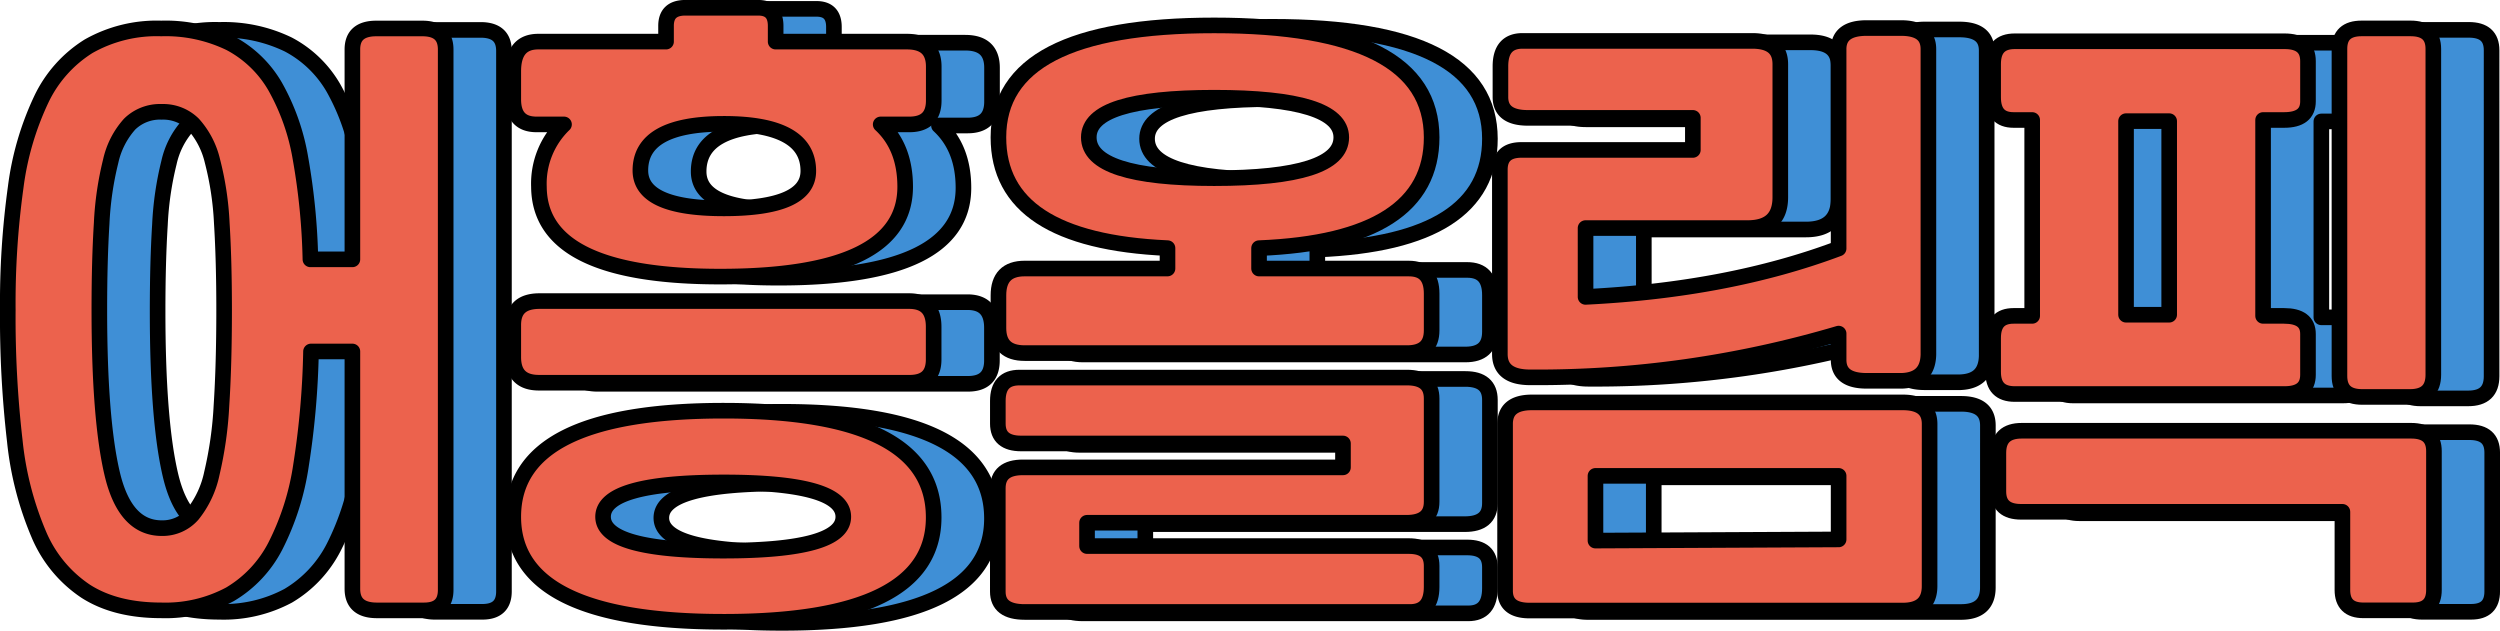 <svg xmlns="http://www.w3.org/2000/svg" width="400.5" height="101.033" viewBox="0 0 400.5 101.033">
  <defs>
    <style>
      .cls-1 {
        fill: #3f8fd6;
      }

      .cls-2 {
        fill: none;
        stroke: #000;
        stroke-linecap: round;
        stroke-linejoin: round;
        stroke-width: 2.5px;
      }

      .cls-3 {
        fill: #ec624d;
      }
    </style>
  </defs>
  <g id="그룹_205" data-name="그룹 205" transform="translate(-1271.342 -5191.372)">
    <path id="패스_7" data-name="패스 7" class="cls-1" d="M-542.043,606.035a23.675,23.675,0,0,1,11.022,2.335,18.073,18.073,0,0,1,7.239,6.959,35.339,35.339,0,0,1,4.062,11.536,105.147,105.147,0,0,1,1.589,16.159h6.725V609.4q0-3.362,3.83-3.362h7.379q3.734,0,3.736,3.362v86.589q0,3.268-3.456,3.269h-7.566q-3.923,0-3.923-3.456V657.782h-6.631a132.976,132.976,0,0,1-1.589,18.168,41.951,41.951,0,0,1-4.109,12.984,19.12,19.12,0,0,1-7.286,7.752,21.874,21.874,0,0,1-11.022,2.569q-7.285,0-12.049-3.036a20.469,20.469,0,0,1-7.52-9.06,51.723,51.723,0,0,1-3.876-15.039,172,172,0,0,1-1.121-20.97,134.915,134.915,0,0,1,1.261-19.662,46.727,46.727,0,0,1,4.11-14.1,20.259,20.259,0,0,1,7.566-8.5,22.125,22.125,0,0,1,11.629-2.849m10.088,45.116q0-7.938-.373-13.918a48.537,48.537,0,0,0-1.495-9.947,13.43,13.43,0,0,0-3.082-5.931,6.828,6.828,0,0,0-5.044-1.962,6.944,6.944,0,0,0-5.137,1.962,13.083,13.083,0,0,0-3.036,5.931,50.993,50.993,0,0,0-1.449,9.947q-.374,5.979-.373,13.918,0,17.468,2.055,26.2t7.939,8.734A6.358,6.358,0,0,0-537,683.891a15.648,15.648,0,0,0,3.082-6.586,60.912,60.912,0,0,0,1.541-10.929q.42-6.536.42-15.225" transform="translate(1848.536 4590.125)"/>
    <path id="패스_8" data-name="패스 8" class="cls-2" d="M-542.043,606.035a23.675,23.675,0,0,1,11.022,2.335,18.073,18.073,0,0,1,7.239,6.959,35.339,35.339,0,0,1,4.062,11.536,105.147,105.147,0,0,1,1.589,16.159h6.725V609.4q0-3.362,3.83-3.362h7.379q3.734,0,3.736,3.362v86.589q0,3.268-3.456,3.269h-7.566q-3.923,0-3.923-3.456V657.782h-6.631a132.976,132.976,0,0,1-1.589,18.168,41.951,41.951,0,0,1-4.109,12.984,19.12,19.12,0,0,1-7.286,7.752,21.874,21.874,0,0,1-11.022,2.569q-7.285,0-12.049-3.036a20.469,20.469,0,0,1-7.52-9.06,51.723,51.723,0,0,1-3.876-15.039,172,172,0,0,1-1.121-20.97,134.915,134.915,0,0,1,1.261-19.662,46.727,46.727,0,0,1,4.11-14.1,20.259,20.259,0,0,1,7.566-8.5A22.125,22.125,0,0,1-542.043,606.035Zm10.088,45.116q0-7.938-.373-13.918a48.537,48.537,0,0,0-1.495-9.947,13.43,13.43,0,0,0-3.082-5.931,6.828,6.828,0,0,0-5.044-1.962,6.944,6.944,0,0,0-5.137,1.962,13.083,13.083,0,0,0-3.036,5.931,50.993,50.993,0,0,0-1.449,9.947q-.374,5.979-.373,13.918,0,17.468,2.055,26.2t7.939,8.734A6.358,6.358,0,0,0-537,683.891a15.648,15.648,0,0,0,3.082-6.586,60.912,60.912,0,0,0,1.541-10.929Q-531.955,659.84-531.955,651.151Z" transform="translate(1848.536 4590.125)"/>
    <path id="패스_9" data-name="패스 9" class="cls-1" d="M-446.7,644.593q-28.956,0-29.05-14.385a13.181,13.181,0,0,1,4.017-9.995h-4.39q-3.737,0-3.737-4.017v-4.483q0-4.764,4.017-4.764h20.456v-2.522q0-2.894,3.083-2.9h11.676q2.8,0,2.8,2.9v2.522H-416.8q4.3,0,4.3,4.016v5.418q0,3.831-3.923,3.83h-4.577q3.923,3.643,3.923,9.995,0,14.386-29.611,14.385m-29.05,17q-4.111,0-4.11-4.11v-5.137q0-3.828,4.2-3.83h59.221q3.923,0,3.923,4.11v5.23q0,3.737-3.83,3.737Zm29.611,4.484q33.626,0,33.627,17.094,0,16.72-33.627,16.72-33.721,0-33.721-16.814,0-17,33.721-17m0,22.418q19.146,0,19.148-5.418,0-5.511-19.148-5.51-19.336,0-19.335,5.51,0,5.419,19.335,5.418m0-68.374q-13.359,0-13.358,7.472,0,6.073,13.358,6.071,13.543,0,13.544-5.978,0-7.565-13.544-7.566" transform="translate(1842.764 4591.264)"/>
    <path id="패스_10" data-name="패스 10" class="cls-2" d="M-446.7,644.593q-28.956,0-29.05-14.385a13.181,13.181,0,0,1,4.017-9.995h-4.39q-3.737,0-3.737-4.017v-4.483q0-4.764,4.017-4.764h20.456v-2.522q0-2.894,3.083-2.9h11.676q2.8,0,2.8,2.9v2.522H-416.8q4.3,0,4.3,4.016v5.418q0,3.831-3.923,3.83h-4.577q3.923,3.643,3.923,9.995Q-417.084,644.594-446.7,644.593Zm-29.05,17q-4.111,0-4.11-4.11v-5.137q0-3.828,4.2-3.83h59.221q3.923,0,3.923,4.11v5.23q0,3.737-3.83,3.737Zm29.611,4.484q33.626,0,33.627,17.094,0,16.72-33.627,16.72-33.721,0-33.721-16.814Q-479.855,666.077-446.134,666.076Zm0,22.418q19.146,0,19.148-5.418,0-5.511-19.148-5.51-19.336,0-19.335,5.51Q-465.469,688.5-446.134,688.495Zm0-68.374q-13.359,0-13.358,7.472,0,6.073,13.358,6.071,13.543,0,13.544-5.978Q-432.59,620.121-446.134,620.12Z" transform="translate(1842.764 4591.264)"/>
    <path id="패스_11" data-name="패스 11" class="cls-1" d="M-392.965,672.107q-3.737,0-3.737-3.177v-3.642q0-3.734,3.457-3.736h62.115q3.925,0,3.923,3.362v16.534q0,3.362-4.017,3.362h-51.187v3.736h51.561q3.642,0,3.642,3.176v3.363q0,4.014-3.457,4.017h-61.742q-4.3,0-4.3-3.257V679.286q0-3.349,4.017-3.35h51.28v-3.829Zm30.918-66.973q34.839,0,34.841,17.935,0,16.626-27.649,17.747v3.269h24.006q3.642,0,3.642,4.016v5.886q0,3.642-3.923,3.642h-61.275q-4.2,0-4.2-4.017v-5.23q0-4.3,4.2-4.3h22.884v-3.269q-27.088-1.213-27.088-17.747,0-17.935,34.561-17.935m0,24.473q20.363,0,20.363-6.538,0-6.353-20.363-6.352-20.085,0-20.083,6.352,0,6.539,20.083,6.538" transform="translate(1837.232 4590.531)"/>
    <path id="패스_12" data-name="패스 12" class="cls-2" d="M-392.965,672.107q-3.737,0-3.737-3.177v-3.642q0-3.734,3.457-3.736h62.115q3.925,0,3.923,3.362v16.534q0,3.362-4.017,3.362h-51.187v3.736h51.561q3.642,0,3.642,3.176v3.363q0,4.014-3.457,4.017h-61.742q-4.3,0-4.3-3.257V679.286q0-3.349,4.017-3.35h51.28v-3.829Zm30.918-66.973q34.839,0,34.841,17.935,0,16.626-27.649,17.747v3.269h24.006q3.642,0,3.642,4.016v5.886q0,3.642-3.923,3.642h-61.275q-4.2,0-4.2-4.017v-5.23q0-4.3,4.2-4.3h22.884v-3.269q-27.088-1.213-27.088-17.747Q-396.609,605.134-362.048,605.134Zm0,24.473q20.363,0,20.363-6.538,0-6.353-20.363-6.352-20.085,0-20.083,6.352Q-382.13,629.608-362.048,629.607Z" transform="translate(1837.232 4590.531)"/>
    <path id="패스_13" data-name="패스 13" class="cls-1" d="M-241.893,658.243q-.094,4.017-4.2,4.2h-5.7q-4.483,0-4.484-3.362v-4.2a169.858,169.858,0,0,1-49.413,7.006q-4.857,0-4.857-3.737V628.633q0-3.174,3.456-3.176h27.462V620.32h-26.434q-4.392,0-4.39-3.337v-4.914q0-4.077,3.55-4.078h36.8q4.485,0,4.484,3.725v21.324q0,4.934-5.23,4.934h-25.968V649q22.885-1.122,40.539-7.753V609.2q.092-3.269,4.484-3.27h5.51q4.39,0,4.39,3.363Zm.187,37.083q0,3.923-4.3,3.922h-59.782q-3.923,0-3.922-3.176V669.359q0-3.454,4.3-3.457H-246q4.294,0,4.3,3.457Zm-14.572-7.474v-10.18h-38.951V688.04Z" transform="translate(1831.501 4590.164)"/>
    <path id="패스_14" data-name="패스 14" class="cls-2" d="M-241.893,658.243q-.094,4.017-4.2,4.2h-5.7q-4.483,0-4.484-3.362v-4.2a169.858,169.858,0,0,1-49.413,7.006q-4.857,0-4.857-3.737V628.633q0-3.174,3.456-3.176h27.462V620.32h-26.434q-4.392,0-4.39-3.337v-4.914q0-4.077,3.55-4.078h36.8q4.485,0,4.484,3.725v21.324q0,4.934-5.23,4.934h-25.968V649q22.885-1.122,40.539-7.753V609.2q.092-3.269,4.484-3.27h5.51q4.39,0,4.39,3.363Zm.187,37.083q0,3.923-4.3,3.922h-59.782q-3.923,0-3.922-3.176V669.359q0-3.454,4.3-3.457H-246q4.294,0,4.3,3.457Zm-14.572-7.474v-10.18h-38.951V688.04Z" transform="translate(1831.501 4590.164)"/>
    <path id="패스_15" data-name="패스 15" class="cls-1" d="M-182.646,651.985h3.363q3.827,0,3.829,2.895v6.539q0,3.082-3.737,3.082h-43.247q-3.456,0-3.456-3.55v-5.418q0-3.548,3.269-3.548h2.989V620.6h-2.989q-3.272,0-3.269-3.642v-5.324q0-3.643,3.456-3.643h43.247q3.736,0,3.737,3.176v6.446q0,2.991-3.829,2.988h-3.363ZM-221.41,683.37q-3.645,0-3.642-3.269v-6.166q0-3.548,3.735-3.55h62.4q3.642,0,3.642,3.27v22.232q0,3.268-3.363,3.269h-7.939q-3.362,0-3.361-3.269V683.37ZM-204.6,651.8h6.911V620.786H-204.6Zm49.226,9.621q0,3.55-3.738,3.549h-7.658q-3.645,0-3.642-3.362V609.2q0-3.269,3.547-3.269h7.848q3.642,0,3.643,3.269Z" transform="translate(1825.869 4590.224)"/>
    <path id="패스_16" data-name="패스 16" class="cls-2" d="M-182.646,651.985h3.363q3.827,0,3.829,2.895v6.539q0,3.082-3.737,3.082h-43.247q-3.456,0-3.456-3.55v-5.418q0-3.548,3.269-3.548h2.989V620.6h-2.989q-3.272,0-3.269-3.642v-5.324q0-3.643,3.456-3.643h43.247q3.736,0,3.737,3.176v6.446q0,2.991-3.829,2.988h-3.363ZM-221.41,683.37q-3.645,0-3.642-3.269v-6.166q0-3.548,3.735-3.55h62.4q3.642,0,3.642,3.27v22.232q0,3.268-3.363,3.269h-7.939q-3.362,0-3.361-3.269V683.37ZM-204.6,651.8h6.911V620.786H-204.6Zm49.226,9.621q0,3.55-3.738,3.549h-7.658q-3.645,0-3.642-3.362V609.2q0-3.269,3.547-3.269h7.848q3.642,0,3.643,3.269Z" transform="translate(1825.869 4590.224)"/>
    <path id="패스_17" data-name="패스 17" class="cls-3" d="M-552.043,596.035a23.675,23.675,0,0,1,11.022,2.335,18.073,18.073,0,0,1,7.239,6.959,35.34,35.34,0,0,1,4.062,11.536,105.147,105.147,0,0,1,1.589,16.159h6.725V599.4q0-3.362,3.83-3.362h7.379q3.734,0,3.736,3.362v86.589q0,3.268-3.456,3.269h-7.566q-3.923,0-3.923-3.456V647.782h-6.631a132.976,132.976,0,0,1-1.589,18.168,41.951,41.951,0,0,1-4.109,12.984,19.12,19.12,0,0,1-7.286,7.752,21.873,21.873,0,0,1-11.022,2.569q-7.285,0-12.049-3.036a20.469,20.469,0,0,1-7.52-9.06,51.723,51.723,0,0,1-3.876-15.039,172,172,0,0,1-1.121-20.97,134.915,134.915,0,0,1,1.261-19.662,46.727,46.727,0,0,1,4.11-14.1,20.259,20.259,0,0,1,7.566-8.5,22.125,22.125,0,0,1,11.629-2.849m10.088,45.116q0-7.938-.373-13.918a48.537,48.537,0,0,0-1.495-9.947,13.43,13.43,0,0,0-3.082-5.931,6.828,6.828,0,0,0-5.044-1.962,6.944,6.944,0,0,0-5.137,1.962,13.083,13.083,0,0,0-3.036,5.931,50.993,50.993,0,0,0-1.449,9.947q-.374,5.979-.373,13.918,0,17.468,2.055,26.2t7.939,8.734A6.358,6.358,0,0,0-547,673.891a15.647,15.647,0,0,0,3.082-6.586,60.912,60.912,0,0,0,1.541-10.929q.42-6.536.42-15.225" transform="translate(1849.201 4599.896)"/>
    <path id="패스_18" data-name="패스 18" class="cls-2" d="M-552.043,596.035a23.675,23.675,0,0,1,11.022,2.335,18.073,18.073,0,0,1,7.239,6.959,35.34,35.34,0,0,1,4.062,11.536,105.147,105.147,0,0,1,1.589,16.159h6.725V599.4q0-3.362,3.83-3.362h7.379q3.734,0,3.736,3.362v86.589q0,3.268-3.456,3.269h-7.566q-3.923,0-3.923-3.456V647.782h-6.631a132.976,132.976,0,0,1-1.589,18.168,41.951,41.951,0,0,1-4.109,12.984,19.12,19.12,0,0,1-7.286,7.752,21.873,21.873,0,0,1-11.022,2.569q-7.285,0-12.049-3.036a20.469,20.469,0,0,1-7.52-9.06,51.723,51.723,0,0,1-3.876-15.039,172,172,0,0,1-1.121-20.97,134.915,134.915,0,0,1,1.261-19.662,46.727,46.727,0,0,1,4.11-14.1,20.259,20.259,0,0,1,7.566-8.5A22.125,22.125,0,0,1-552.043,596.035Zm10.088,45.116q0-7.938-.373-13.918a48.537,48.537,0,0,0-1.495-9.947,13.43,13.43,0,0,0-3.082-5.931,6.828,6.828,0,0,0-5.044-1.962,6.944,6.944,0,0,0-5.137,1.962,13.083,13.083,0,0,0-3.036,5.931,50.993,50.993,0,0,0-1.449,9.947q-.374,5.979-.373,13.918,0,17.468,2.055,26.2t7.939,8.734A6.358,6.358,0,0,0-547,673.891a15.647,15.647,0,0,0,3.082-6.586,60.912,60.912,0,0,0,1.541-10.929Q-541.955,649.84-541.955,641.151Z" transform="translate(1849.201 4599.896)"/>
    <path id="패스_19" data-name="패스 19" class="cls-3" d="M-456.7,634.593q-28.956,0-29.05-14.385a13.181,13.181,0,0,1,4.017-9.995h-4.39q-3.737,0-3.737-4.017v-4.483q0-4.764,4.017-4.764h20.456v-2.522q0-2.894,3.083-2.9h11.676q2.8,0,2.8,2.9v2.522H-426.8q4.3,0,4.3,4.016v5.418q0,3.831-3.923,3.83h-4.577q3.923,3.643,3.923,9.995,0,14.386-29.611,14.385m-29.05,17q-4.111,0-4.11-4.11v-5.137q0-3.828,4.2-3.83h59.221q3.923,0,3.923,4.11v5.231q0,3.737-3.83,3.736Zm29.611,4.484q33.626,0,33.627,17.094,0,16.72-33.627,16.72-33.721,0-33.721-16.814,0-17,33.721-17m0,22.418q19.147,0,19.148-5.418,0-5.511-19.148-5.51-19.336,0-19.335,5.51,0,5.419,19.335,5.418m0-68.374q-13.359,0-13.358,7.472,0,6.073,13.358,6.071,13.543,0,13.544-5.978,0-7.565-13.544-7.566" transform="translate(1843.429 4601.09)"/>
    <path id="패스_20" data-name="패스 20" class="cls-2" d="M-456.7,634.593q-28.956,0-29.05-14.385a13.181,13.181,0,0,1,4.017-9.995h-4.39q-3.737,0-3.737-4.017v-4.483q0-4.764,4.017-4.764h20.456v-2.522q0-2.894,3.083-2.9h11.676q2.8,0,2.8,2.9v2.522H-426.8q4.3,0,4.3,4.016v5.418q0,3.831-3.923,3.83h-4.577q3.923,3.643,3.923,9.995Q-427.084,634.594-456.7,634.593Zm-29.05,17q-4.111,0-4.11-4.11v-5.137q0-3.828,4.2-3.83h59.221q3.923,0,3.923,4.11v5.231q0,3.737-3.83,3.736Zm29.611,4.484q33.626,0,33.627,17.094,0,16.72-33.627,16.72-33.721,0-33.721-16.814Q-489.855,656.077-456.134,656.076Zm0,22.418q19.147,0,19.148-5.418,0-5.511-19.148-5.51-19.336,0-19.335,5.51Q-475.469,678.5-456.134,678.495Zm0-68.374q-13.359,0-13.358,7.472,0,6.073,13.358,6.071,13.543,0,13.544-5.978Q-442.59,610.121-456.134,610.12Z" transform="translate(1843.429 4601.09)"/>
    <path id="패스_21" data-name="패스 21" class="cls-3" d="M-402.965,662.107q-3.737,0-3.737-3.177v-3.642q0-3.734,3.457-3.736h62.115q3.925,0,3.923,3.362v16.534q0,3.362-4.017,3.362h-51.187v3.736h51.561q3.642,0,3.642,3.176v3.363q0,4.014-3.457,4.017h-61.742q-4.3,0-4.3-3.257V669.286q0-3.349,4.017-3.35h51.279v-3.829Zm30.918-66.973q34.839,0,34.841,17.935,0,16.626-27.649,17.747v3.269h24.006q3.642,0,3.642,4.016v5.886q0,3.642-3.923,3.642h-61.275q-4.2,0-4.2-4.017v-5.23q0-4.3,4.2-4.3h22.884v-3.269q-27.088-1.213-27.088-17.747,0-17.935,34.561-17.935m0,24.473q20.363,0,20.363-6.538,0-6.353-20.363-6.352-20.085,0-20.083,6.352,0,6.539,20.083,6.538" transform="translate(1837.898 4600.309)"/>
    <path id="패스_22" data-name="패스 22" class="cls-2" d="M-402.965,662.107q-3.737,0-3.737-3.177v-3.642q0-3.734,3.457-3.736h62.115q3.925,0,3.923,3.362v16.534q0,3.362-4.017,3.362h-51.187v3.736h51.561q3.642,0,3.642,3.176v3.363q0,4.014-3.457,4.017h-61.742q-4.3,0-4.3-3.257V669.286q0-3.349,4.017-3.35h51.279v-3.829Zm30.918-66.973q34.839,0,34.841,17.935,0,16.626-27.649,17.747v3.269h24.006q3.642,0,3.642,4.016v5.886q0,3.642-3.923,3.642h-61.275q-4.2,0-4.2-4.017v-5.23q0-4.3,4.2-4.3h22.884v-3.269q-27.088-1.213-27.088-17.747Q-406.609,595.134-372.048,595.134Zm0,24.473q20.363,0,20.363-6.538,0-6.353-20.363-6.352-20.085,0-20.083,6.352Q-392.13,619.608-372.048,619.607Z" transform="translate(1837.898 4600.309)"/>
    <path id="패스_23" data-name="패스 23" class="cls-3" d="M-251.893,648.243q-.094,4.017-4.2,4.2h-5.7q-4.483,0-4.484-3.362v-4.2a169.858,169.858,0,0,1-49.413,7.006q-4.857,0-4.857-3.737V618.633q0-3.174,3.456-3.176h27.462V610.32h-26.434q-4.392,0-4.39-3.337v-4.914q0-4.077,3.55-4.078h36.8q4.485,0,4.484,3.725v21.324q0,4.934-5.23,4.934h-25.968V639q22.885-1.122,40.539-7.753V599.2q.092-3.269,4.484-3.27h5.51q4.39,0,4.39,3.363Zm.187,37.083q0,3.923-4.3,3.922h-59.782q-3.923,0-3.922-3.176V659.359q0-3.454,4.3-3.457H-256q4.294,0,4.3,3.457Zm-14.572-7.474v-10.18h-38.951V678.04Z" transform="translate(1832.166 4599.935)"/>
    <path id="패스_24" data-name="패스 24" class="cls-2" d="M-251.893,648.243q-.094,4.017-4.2,4.2h-5.7q-4.483,0-4.484-3.362v-4.2a169.858,169.858,0,0,1-49.413,7.006q-4.857,0-4.857-3.737V618.633q0-3.174,3.456-3.176h27.462V610.32h-26.434q-4.392,0-4.39-3.337v-4.914q0-4.077,3.55-4.078h36.8q4.485,0,4.484,3.725v21.324q0,4.934-5.23,4.934h-25.968V639q22.885-1.122,40.539-7.753V599.2q.092-3.269,4.484-3.27h5.51q4.39,0,4.39,3.363Zm.187,37.083q0,3.923-4.3,3.922h-59.782q-3.923,0-3.922-3.176V659.359q0-3.454,4.3-3.457H-256q4.294,0,4.3,3.457Zm-14.572-7.474v-10.18h-38.951V678.04Z" transform="translate(1832.166 4599.935)"/>
    <path id="패스_25" data-name="패스 25" class="cls-3" d="M-192.646,641.985h3.363q3.827,0,3.829,2.895v6.539q0,3.082-3.737,3.082h-43.247q-3.456,0-3.456-3.549v-5.418q0-3.549,3.269-3.549h2.989V610.6h-2.989q-3.272,0-3.269-3.642v-5.324q0-3.643,3.456-3.643h43.247q3.736,0,3.737,3.176v6.446q0,2.991-3.829,2.988h-3.363ZM-231.41,673.37q-3.645,0-3.642-3.269v-6.166q0-3.548,3.735-3.55h62.4q3.642,0,3.642,3.27v22.232q0,3.268-3.363,3.269h-7.939q-3.362,0-3.361-3.269V673.37ZM-214.6,641.8h6.911V610.786H-214.6Zm49.226,9.621q0,3.55-3.738,3.549h-7.658q-3.645,0-3.642-3.362V599.2q0-3.269,3.547-3.269h7.848q3.642,0,3.643,3.269Z" transform="translate(1826.535 4599.993)"/>
    <path id="패스_26" data-name="패스 26" class="cls-2" d="M-192.646,641.985h3.363q3.827,0,3.829,2.895v6.539q0,3.082-3.737,3.082h-43.247q-3.456,0-3.456-3.549v-5.418q0-3.549,3.269-3.549h2.989V610.6h-2.989q-3.272,0-3.269-3.642v-5.324q0-3.643,3.456-3.643h43.247q3.736,0,3.737,3.176v6.446q0,2.991-3.829,2.988h-3.363ZM-231.41,673.37q-3.645,0-3.642-3.269v-6.166q0-3.548,3.735-3.55h62.4q3.642,0,3.642,3.27v22.232q0,3.268-3.363,3.269h-7.939q-3.362,0-3.361-3.269V673.37ZM-214.6,641.8h6.911V610.786H-214.6Zm49.226,9.621q0,3.55-3.738,3.549h-7.658q-3.645,0-3.642-3.362V599.2q0-3.269,3.547-3.269h7.848q3.642,0,3.643,3.269Z" transform="translate(1826.535 4599.993)"/>
  </g>
</svg>
